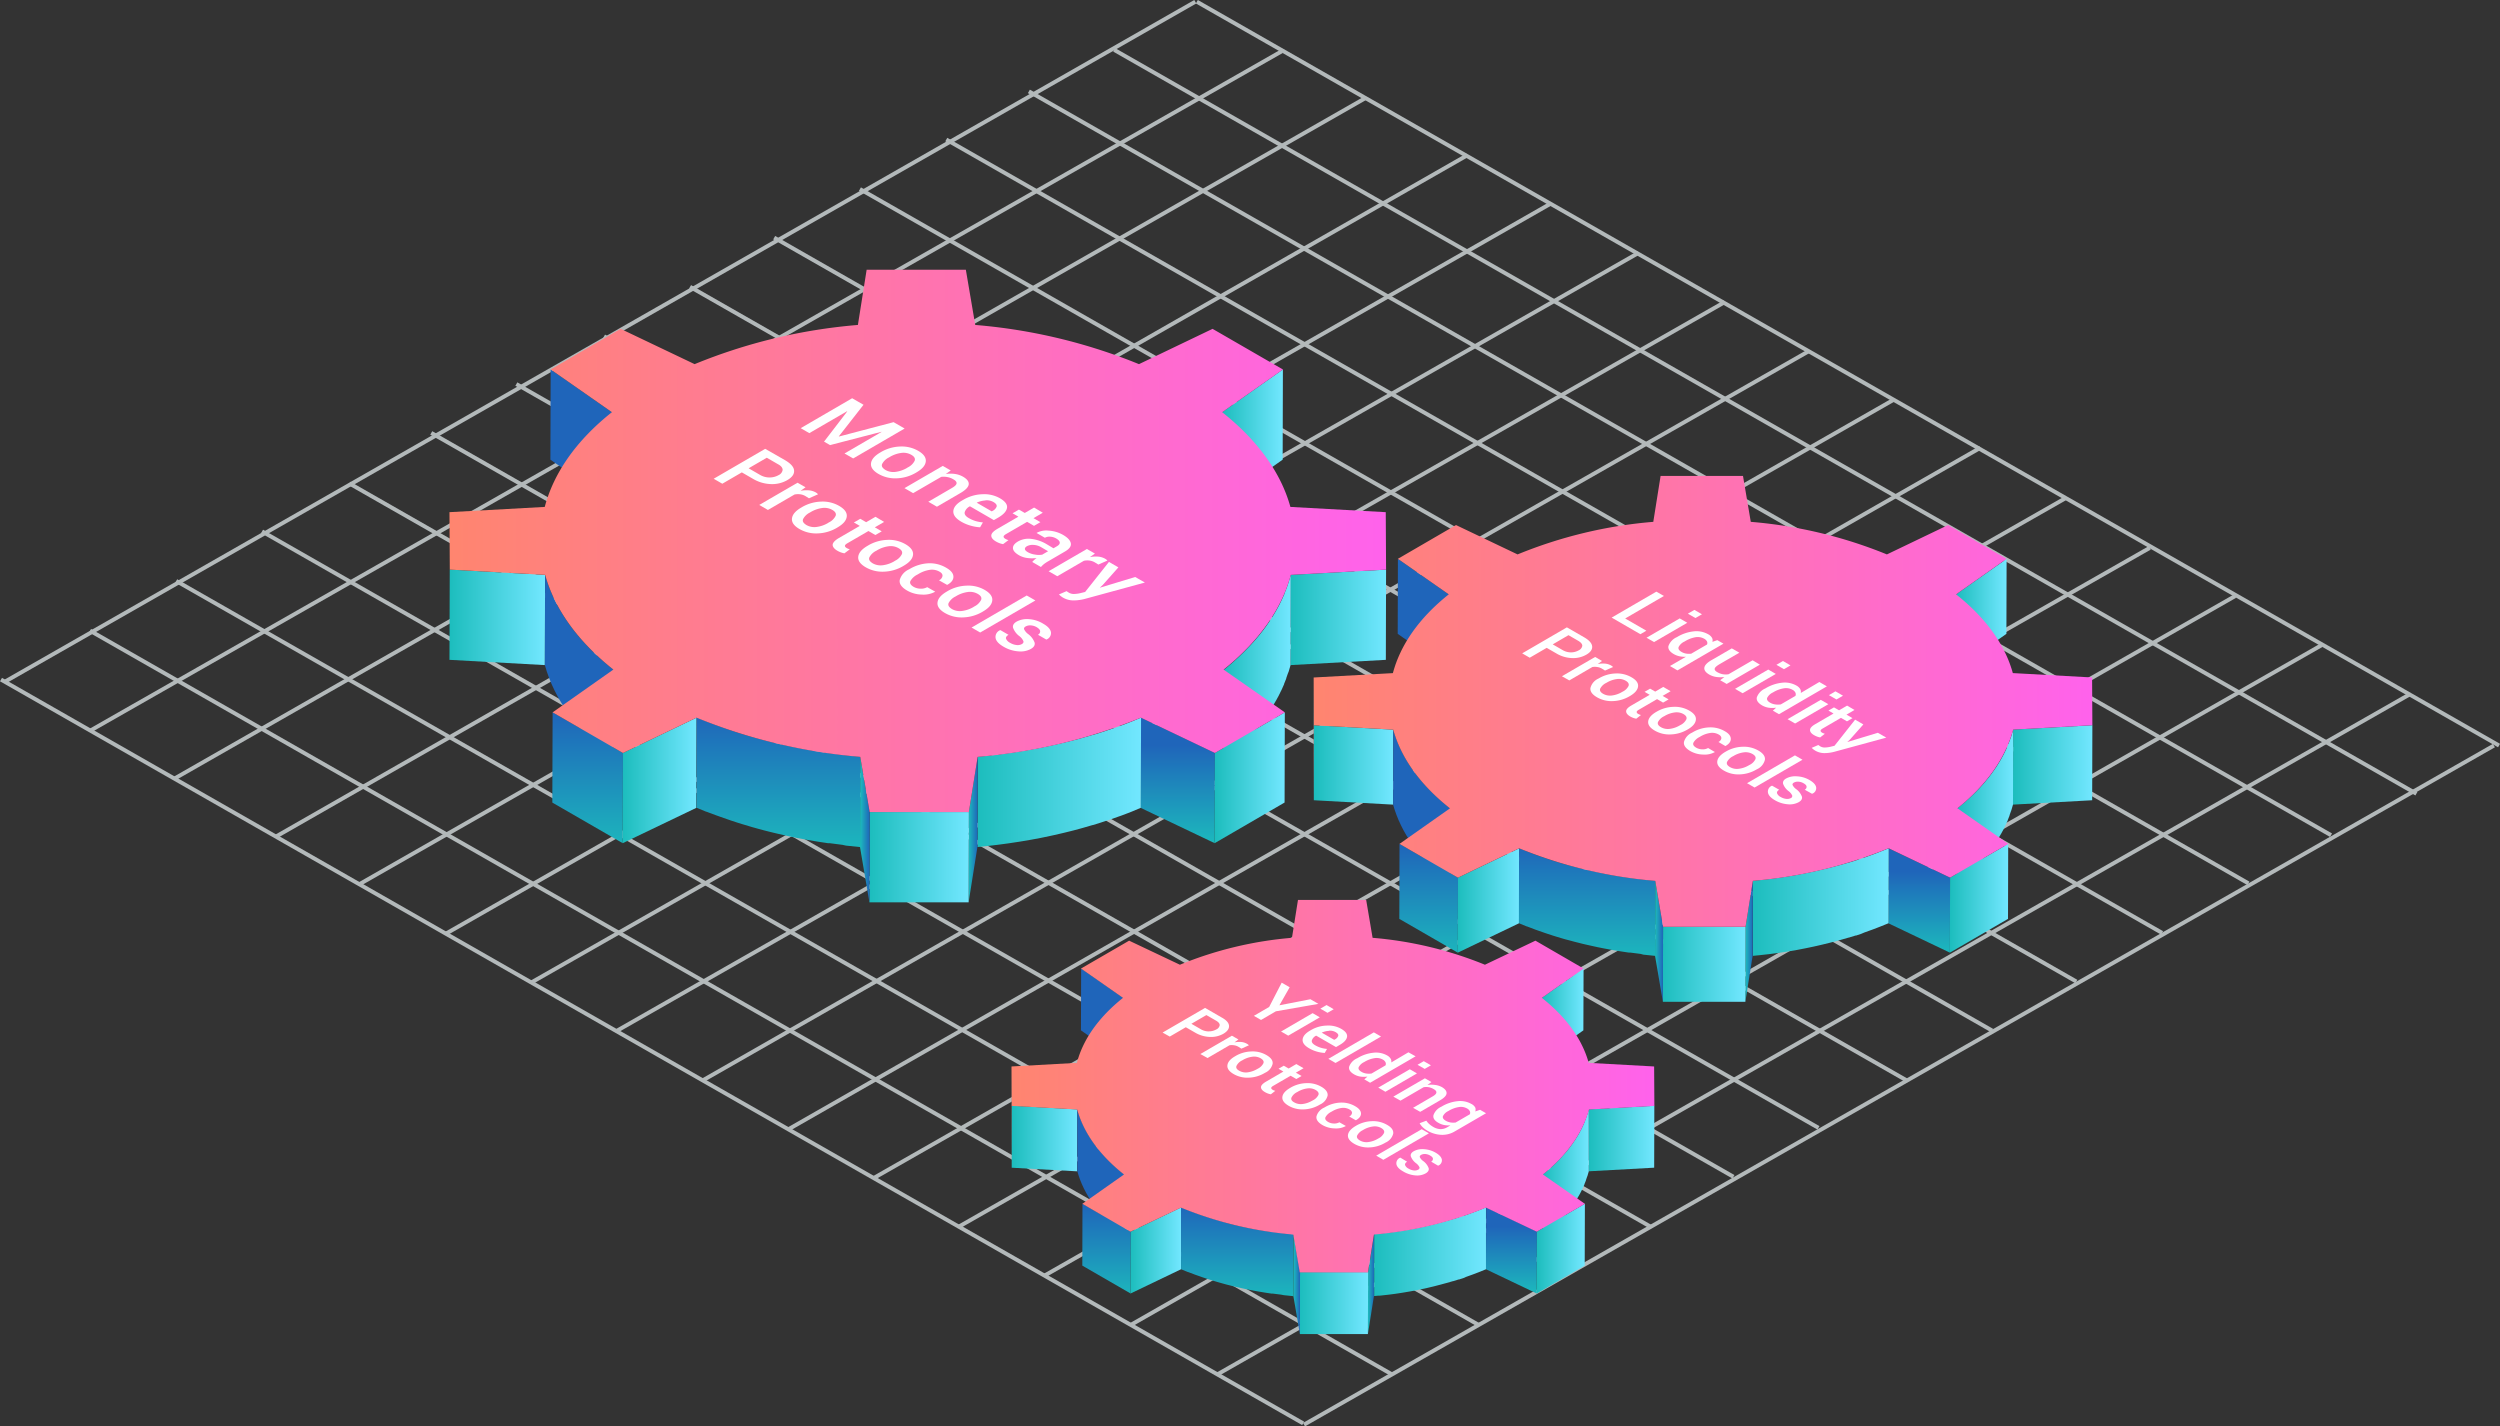 <svg id="图层_1" data-name="图层 1" xmlns="http://www.w3.org/2000/svg" xmlns:xlink="http://www.w3.org/1999/xlink" viewBox="0 0 623.18 355.55"><rect x="0" y="0" width="623.18" height="355.55" fill="#333333" stroke="none"/><defs><style>.cls-1,.cls-3{fill:none;}.cls-2{opacity:0.7;}.cls-3{stroke:#e9f2f4;stroke-miterlimit:10;}.cls-4{fill:url(#未命名的渐变_17);}.cls-5{fill:url(#未命名的渐变_9);}.cls-6{fill:url(#未命名的渐变_9-2);}.cls-7{fill:url(#未命名的渐变_17-2);}.cls-8{fill:url(#未命名的渐变_17-3);}.cls-9{fill:url(#未命名的渐变_17-4);}.cls-10{isolation:isolate;}.cls-11{clip-path:url(#clip-path);}.cls-12{fill:url(#未命名的渐变_9-3);}.cls-13{fill:url(#未命名的渐变_9-4);}.cls-14{fill:url(#未命名的渐变_17-5);}.cls-15{fill:url(#未命名的渐变_9-5);}.cls-16{fill:url(#未命名的渐变_17-6);}.cls-17{fill:url(#未命名的渐变_17-7);}.cls-18{fill:url(#未命名的渐变_9-6);}.cls-19{fill:url(#未命名的渐变_9-7);}.cls-20{fill:url(#未命名的渐变_17-8);}.cls-21{fill:url(#未命名的渐变_9-8);}.cls-22{fill:url(#未命名的渐变_17-9);}.cls-23{fill:url(#未命名的渐变_9-9);}.cls-24{fill:url(#未命名的渐变_9-10);}.cls-25{fill:gray;}.cls-26{fill:url(#未命名的渐变_17-10);}.cls-27{fill:url(#未命名的渐变_17-11);}.cls-28{fill:url(#未命名的渐变_17-12);}.cls-29{clip-path:url(#clip-path-2);}.cls-30{fill:url(#未命名的渐变_9-11);}.cls-31{fill:url(#未命名的渐变_9-12);}.cls-32{fill:url(#未命名的渐变_17-13);}.cls-33{fill:url(#未命名的渐变_9-13);}.cls-34{fill:url(#未命名的渐变_17-14);}.cls-35{fill:url(#未命名的渐变_17-15);}.cls-36{fill:url(#未命名的渐变_9-14);}.cls-37{fill:url(#未命名的渐变_9-15);}.cls-38{fill:url(#未命名的渐变_17-16);}.cls-39{fill:url(#未命名的渐变_9-16);}.cls-40{fill:url(#未命名的渐变_27);}.cls-41{fill:#fff;}.cls-42{fill:url(#未命名的渐变_17-17);}.cls-43{fill:url(#未命名的渐变_9-17);}.cls-44{fill:url(#未命名的渐变_9-18);}.cls-45{fill:url(#未命名的渐变_17-18);}.cls-46{fill:url(#未命名的渐变_17-19);}.cls-47{fill:url(#未命名的渐变_17-20);}.cls-48{clip-path:url(#clip-path-3);}.cls-49{fill:url(#未命名的渐变_9-19);}.cls-50{fill:url(#未命名的渐变_9-20);}.cls-51{fill:url(#未命名的渐变_17-21);}.cls-52{fill:url(#未命名的渐变_9-21);}.cls-53{fill:url(#未命名的渐变_17-22);}.cls-54{fill:url(#未命名的渐变_17-23);}.cls-55{fill:url(#未命名的渐变_9-22);}.cls-56{fill:url(#未命名的渐变_9-23);}.cls-57{fill:url(#未命名的渐变_17-24);}.cls-58{fill:url(#未命名的渐变_9-24);}.cls-59{fill:url(#未命名的渐变_27-2);}.cls-60{fill:url(#未命名的渐变_27-3);}</style><linearGradient id="未命名的渐变_17" x1="304.59" y1="108.67" x2="319.79" y2="108.67" gradientUnits="userSpaceOnUse"><stop offset="0" stop-color="#1cbdbd"/><stop offset="1" stop-color="#72e7ff"/></linearGradient><linearGradient id="未命名的渐变_9" x1="144.86" y1="213.99" x2="144.86" y2="177.93" gradientUnits="userSpaceOnUse"><stop offset="0" stop-color="#1cbdbd"/><stop offset="1" stop-color="#1f65ba"/></linearGradient><linearGradient id="未命名的渐变_9-2" x1="1430.03" y1="353.56" x2="1561.57" y2="353.56" xlink:href="#未命名的渐变_9"/><linearGradient id="未命名的渐变_17-2" x1="321.69" y1="153.89" x2="345.51" y2="153.89" xlink:href="#未命名的渐变_17"/><linearGradient id="未命名的渐变_17-3" x1="112.04" y1="153.89" x2="135.87" y2="153.89" xlink:href="#未命名的渐变_17"/><linearGradient id="未命名的渐变_17-4" x1="1572.02" y1="392.78" x2="1588.82" y2="392.78" xlink:href="#未命名的渐变_17"/><clipPath id="clip-path" transform="translate(-1267.06 -226.43)"><path class="cls-1" d="M1419.94,393.34l-.06,22.49c-9-7.14-14.7-15.25-17-23.61l.06-22.49C1405.25,378.09,1410.91,386.2,1419.94,393.34Z"/></clipPath><linearGradient id="未命名的渐变_9-3" x1="1411.41" y1="440.41" x2="1411.41" y2="404.36" xlink:href="#未命名的渐变_9"/><linearGradient id="未命名的渐变_9-4" x1="293.59" y1="211.51" x2="293.59" y2="185.8" xlink:href="#未命名的渐变_9"/><linearGradient id="未命名的渐变_17-5" x1="302.78" y1="193.87" x2="320.27" y2="193.87" xlink:href="#未命名的渐变_17"/><linearGradient id="未命名的渐变_9-5" x1="146.49" y1="213.99" x2="146.49" y2="177.93" xlink:href="#未命名的渐变_9"/><linearGradient id="未命名的渐变_17-6" x1="155.22" y1="194.54" x2="173.63" y2="194.54" xlink:href="#未命名的渐变_17"/><linearGradient id="未命名的渐变_17-7" x1="1510.7" y1="421.45" x2="1551.47" y2="421.45" xlink:href="#未命名的渐变_17"/><linearGradient id="未命名的渐变_9-6" x1="1461.07" y1="440.41" x2="1461.07" y2="404.36" xlink:href="#未命名的渐变_9"/><linearGradient id="未命名的渐变_9-7" x1="241.45" y1="206.79" x2="243.7" y2="206.79" xlink:href="#未命名的渐变_9"/><linearGradient id="未命名的渐变_17-8" x1="216.72" y1="213.67" x2="241.51" y2="213.67" xlink:href="#未命名的渐变_17"/><linearGradient id="未命名的渐变_9-8" x1="214.38" y1="206.79" x2="216.78" y2="206.79" xlink:href="#未命名的渐变_9"/><linearGradient id="未命名的渐变_17-9" x1="384.31" y1="252.78" x2="394.74" y2="252.78" xlink:href="#未命名的渐变_17"/><linearGradient id="未命名的渐变_9-9" x1="274.71" y1="325.04" x2="274.71" y2="300.3" xlink:href="#未命名的渐变_9"/><linearGradient id="未命名的渐变_9-10" x1="1554.2" y1="491.87" x2="1644.45" y2="491.87" xlink:href="#未命名的渐变_9"/><linearGradient id="未命名的渐变_17-10" x1="396.04" y1="283.81" x2="412.38" y2="283.81" xlink:href="#未命名的渐变_17"/><linearGradient id="未命名的渐变_17-11" x1="252.19" y1="283.81" x2="268.54" y2="283.81" xlink:href="#未命名的渐变_17"/><linearGradient id="未命名的渐变_17-12" x1="1651.62" y1="518.78" x2="1663.15" y2="518.78" xlink:href="#未命名的渐变_17"/><clipPath id="clip-path-2" transform="translate(-1267.06 -226.43)"><path class="cls-1" d="M1547.28,519.17l0,15.43c-6.2-4.9-10.08-10.46-11.67-16.2l0-15.43C1537.19,508.71,1541.08,514.27,1547.28,519.17Z"/></clipPath><linearGradient id="未命名的渐变_9-11" x1="1541.42" y1="551.47" x2="1541.42" y2="526.73" xlink:href="#未命名的渐变_9"/><linearGradient id="未命名的渐变_9-12" x1="376.76" y1="323.34" x2="376.76" y2="305.7" xlink:href="#未命名的渐变_9"/><linearGradient id="未命名的渐变_17-13" x1="383.06" y1="311.24" x2="395.07" y2="311.24" xlink:href="#未命名的渐变_17"/><linearGradient id="未命名的渐变_9-13" x1="275.83" y1="325.04" x2="275.83" y2="300.3" xlink:href="#未命名的渐变_9"/><linearGradient id="未命名的渐变_17-14" x1="281.82" y1="311.7" x2="294.45" y2="311.7" xlink:href="#未命名的渐变_17"/><linearGradient id="未命名的渐变_17-15" x1="1609.55" y1="538.46" x2="1637.52" y2="538.46" xlink:href="#未命名的渐变_17"/><linearGradient id="未命名的渐变_9-14" x1="1575.49" y1="551.47" x2="1575.49" y2="526.73" xlink:href="#未命名的渐变_9"/><linearGradient id="未命名的渐变_9-15" x1="340.98" y1="320.11" x2="342.53" y2="320.11" xlink:href="#未命名的渐变_9"/><linearGradient id="未命名的渐变_17-16" x1="324.02" y1="324.83" x2="341.03" y2="324.83" xlink:href="#未命名的渐变_17"/><linearGradient id="未命名的渐变_9-16" x1="322.41" y1="320.11" x2="324.06" y2="320.11" xlink:href="#未命名的渐变_9"/><linearGradient id="未命名的渐变_27" x1="1379.09" y1="361.26" x2="1612.57" y2="361.26" gradientUnits="userSpaceOnUse"><stop offset="0" stop-color="#ff856f"/><stop offset="1" stop-color="#ff62ec"/></linearGradient><linearGradient id="未命名的渐变_17-17" x1="487.55" y1="153.08" x2="500.19" y2="153.08" xlink:href="#未命名的渐变_17"/><linearGradient id="未命名的渐变_9-17" x1="354.78" y1="240.63" x2="354.78" y2="210.66" xlink:href="#未命名的渐变_9"/><linearGradient id="未命名的渐变_9-18" x1="1636.89" y1="394.86" x2="1746.24" y2="394.86" xlink:href="#未命名的渐变_9"/><linearGradient id="未命名的渐变_17-18" x1="501.77" y1="190.68" x2="521.57" y2="190.68" xlink:href="#未命名的渐变_17"/><linearGradient id="未命名的渐变_17-19" x1="327.5" y1="190.68" x2="347.31" y2="190.68" xlink:href="#未命名的渐变_17"/><linearGradient id="未命名的渐变_17-20" x1="1754.92" y1="427.46" x2="1768.89" y2="427.46" xlink:href="#未命名的渐变_17"/><clipPath id="clip-path-3" transform="translate(-1267.06 -226.43)"><path class="cls-1" d="M1628.51,427.93l-.05,18.69c-7.51-5.93-12.22-12.68-14.14-19.62l.05-18.69C1616.29,415.25,1621,422,1628.51,427.93Z"/></clipPath><linearGradient id="未命名的渐变_9-19" x1="1621.41" y1="467.06" x2="1621.41" y2="437.09" xlink:href="#未命名的渐变_9"/><linearGradient id="未命名的渐变_9-20" x1="478.41" y1="238.57" x2="478.41" y2="217.2" xlink:href="#未命名的渐变_9"/><linearGradient id="未命名的渐变_17-21" x1="486.05" y1="223.91" x2="500.59" y2="223.91" xlink:href="#未命名的渐变_17"/><linearGradient id="未命名的渐变_9-21" x1="356.13" y1="240.63" x2="356.13" y2="210.66" xlink:href="#未命名的渐变_9"/><linearGradient id="未命名的渐变_17-22" x1="363.39" y1="224.46" x2="378.69" y2="224.46" xlink:href="#未命名的渐变_17"/><linearGradient id="未命名的渐变_17-23" x1="1703.95" y1="451.29" x2="1737.84" y2="451.29" xlink:href="#未命名的渐变_17"/><linearGradient id="未命名的渐变_9-22" x1="1662.69" y1="467.06" x2="1662.69" y2="437.09" xlink:href="#未命名的渐变_9"/><linearGradient id="未命名的渐变_9-23" x1="435.07" y1="234.65" x2="436.94" y2="234.65" xlink:href="#未命名的渐变_9"/><linearGradient id="未命名的渐变_17-24" x1="414.51" y1="240.37" x2="435.12" y2="240.37" xlink:href="#未命名的渐变_17"/><linearGradient id="未命名的渐变_9-24" x1="412.56" y1="234.65" x2="414.56" y2="234.65" xlink:href="#未命名的渐变_9"/><linearGradient id="未命名的渐变_27-2" x1="1594.55" y1="401.26" x2="1788.63" y2="401.26" xlink:href="#未命名的渐变_27"/><linearGradient id="未命名的渐变_27-3" x1="1519.25" y1="497.16" x2="1679.45" y2="497.16" xlink:href="#未命名的渐变_27"/></defs><title>产品逻辑图</title><g class="cls-2"><line class="cls-3" x1="0.25" y1="169.4" x2="324.84" y2="354.81"/><line class="cls-3" x1="22.44" y1="157.22" x2="347.03" y2="342.63"/><line class="cls-3" x1="43.92" y1="144.82" x2="368.51" y2="330.23"/><line class="cls-3" x1="65.32" y1="132.47" x2="389.91" y2="317.89"/><line class="cls-3" x1="87.09" y1="120.51" x2="411.68" y2="305.92"/><line class="cls-3" x1="107.5" y1="107.92" x2="432.1" y2="293.34"/><line class="cls-3" x1="128.71" y1="95.74" x2="453.3" y2="281.15"/><line class="cls-3" x1="150.57" y1="83.84" x2="475.16" y2="269.25"/><line class="cls-3" x1="172.01" y1="71.5" x2="496.6" y2="256.91"/><line class="cls-3" x1="192.98" y1="59.25" x2="517.57" y2="244.67"/><line class="cls-3" x1="214.36" y1="47.14" x2="538.95" y2="232.55"/><line class="cls-3" x1="235.88" y1="34.79" x2="560.47" y2="220.2"/><line class="cls-3" x1="256.47" y1="22.78" x2="581.06" y2="208.19"/><line class="cls-3" x1="277.75" y1="12.44" x2="602.34" y2="197.85"/><line class="cls-3" x1="298.34" y1="0.43" x2="622.94" y2="185.85"/><line class="cls-3" x1="621.66" y1="185.85" x2="325.05" y2="355.12"/><line class="cls-3" x1="600.67" y1="173.08" x2="303.4" y2="342.63"/><line class="cls-3" x1="578.72" y1="160.81" x2="281.93" y2="330.23"/><line class="cls-3" x1="557.15" y1="148.58" x2="260.36" y2="317.98"/><line class="cls-3" x1="535.87" y1="136.57" x2="239" y2="305.78"/><line class="cls-3" x1="515.12" y1="124.04" x2="217.78" y2="293.66"/><line class="cls-3" x1="493.61" y1="111.64" x2="196.51" y2="281.51"/><line class="cls-3" x1="471.99" y1="99.67" x2="175.17" y2="269.31"/><line class="cls-3" x1="450.96" y1="87.49" x2="153.64" y2="257.02"/><line class="cls-3" x1="429.94" y1="75.29" x2="132.44" y2="244.91"/><line class="cls-3" x1="408.41" y1="63.05" x2="111.14" y2="232.74"/><line class="cls-3" x1="386.51" y1="50.77" x2="89.57" y2="220.42"/><line class="cls-3" x1="365.75" y1="38.7" x2="68.77" y2="208.54"/><line class="cls-3" x1="340.34" y1="24.46" x2="43.47" y2="194.09"/><line class="cls-3" x1="297.95" y1="0.43" x2="1.2" y2="169.94"/><line class="cls-3" x1="319.53" y1="12.76" x2="22.51" y2="182.12"/></g><polygon class="cls-4" points="319.79 92.09 319.73 114.58 304.59 125.24 304.65 102.75 319.79 92.09"/><polygon class="cls-5" points="152.52 102.75 152.46 125.24 137.2 114.58 137.26 92.09 152.52 102.75"/><path class="cls-6" d="M1542.16,334.33q-1.16-.67-2.37-1.3l-.81-.41c-.54-.28-1.08-.55-1.64-.81l-1-.45-1.53-.69-1.09-.45-1.05-.44-.55-.21-.69-.26q-1-.38-2-.74l-.47-.17q-1.24-.42-2.51-.81l-.63-.19-1.09-.32-.61-.16-2-.53-1.22-.31c-.73-.18-1.47-.34-2.21-.5l-.83-.19-.22,0-2-.39-1.11-.21c-.89-.15-1.78-.29-2.67-.42l-.48-.08h0q-1.56-.22-3.14-.4l-.74-.07c-.81-.08-1.61-.17-2.42-.24h-.06l-1.1-.07-2-.14-1.32-.05-1.87-.07h-1.21l-2.05,0-1.35,0-1.92,0h-.35l-.89,0-2.21.11-1.33.09-2.11.18-.74.06-1,.1-.69.08q-1.37.16-2.72.35l-.4.06-2.37.37-.69.12-.56.09-1,.19-1.72.34-1.39.31-1.67.39-1.38.35-1.64.44-1.36.39-1.6.49-.7.21-1,.33-.59.2q-1.23.42-2.43.88l-.44.17q-1,.39-2,.81l-.6.26c-.78.34-1.55.68-2.31,1l-.27.13q-1,.49-2,1l-.58.31c-.74.39-1.46.79-2.18,1.2l-.8.47-.18.11-.61.38-.55.34-.59.38-.53.35-.57.39-.51.35-.55.4-.49.36-.54.41-.46.36-.52.42-.44.36-.51.43-.42.36-.49.44-.35.32,0,0q-.52.48-1,1l-.25.26-.72.74-.28.3-.74.83-.15.17q-.43.5-.82,1l-.07.08-.19.25-.44.58-.27.37-.39.56-.25.37-.37.57-.23.36-.36.62-.15.25,0,.07-.3.55-.19.35-.31.62-.14.28q-.21.45-.4.91l-.06.15c-.11.26-.21.51-.31.77v0l-.12.34c-.06.18-.13.35-.19.53l-.12.4c-.05.17-.11.34-.16.51l-.11.41c0,.17-.09.34-.13.5s-.06.28-.1.42-.08.33-.11.5l0,.09c0,.11,0,.22-.06.33s-.06.34-.09.51,0,.28-.06.42,0,.33-.07.5,0,.29,0,.43,0,.33,0,.5,0,.29,0,.43,0,.33,0,.5,0,.11,0,.16,0,.38,0,.58l-.06,22.49c0-.25,0-.49,0-.74s0-.33,0-.49,0-.29,0-.43,0-.33,0-.5,0-.29,0-.43,0-.33.07-.5,0-.28.06-.42.06-.34.09-.51,0-.28.08-.42.07-.33.11-.5.06-.28.1-.42.09-.33.13-.5l.11-.41c0-.17.1-.34.16-.51l.13-.4.19-.53.14-.38c.09-.25.2-.5.3-.75l.07-.17q.19-.46.4-.91l.14-.28.31-.62.19-.35.3-.55.19-.33.36-.62.23-.36.37-.57.25-.37.39-.56.27-.37.44-.58.26-.33q.4-.5.82-1l.15-.17.74-.83.28-.3.72-.74.25-.26q.49-.48,1-1l.39-.35.49-.44.42-.36.51-.43.44-.36.53-.42.46-.36.54-.41.49-.36.56-.4.51-.35.57-.39.53-.35.59-.38.55-.34.61-.38,1-.59c.71-.41,1.44-.81,2.18-1.2l.59-.31q1-.51,2-1l.27-.13q1.14-.54,2.31-1l.61-.26q1-.42,2-.81l.44-.17q1.2-.46,2.43-.88l.6-.2,1.67-.54,1.6-.49,1.36-.39,1.64-.44,1.38-.35,1.67-.39,1.39-.31,1.72-.34,1.53-.29.7-.12,2.37-.37.4-.06q1.36-.19,2.72-.35l.69-.08,1.7-.17,2.11-.18,1.33-.09,2.21-.11,1.25-.05,1.92,0,1.35,0,2.05,0,1.21,0,1.87.07,1.32.05,2,.14,1.17.08c.81.07,1.62.15,2.42.23l.74.07q1.58.18,3.14.4l.51.08c.89.13,1.79.27,2.67.42l1.11.21,2,.39,1.05.23c.74.16,1.48.32,2.21.5l1.22.31,2,.53,1.69.48.63.19q1.27.39,2.51.81l.47.17q1,.36,2,.74l.69.26,1.6.64,1.09.45,1.53.69,1,.45c.55.26,1.1.54,1.64.81l.81.41q1.2.63,2.37,1.3c13,7.48,19.44,17.31,19.41,27.11l.06-22.49C1561.6,351.64,1555.12,341.81,1542.16,334.33Z" transform="translate(-1267.06 -226.43)"/><polygon class="cls-7" points="345.51 141.99 345.45 164.48 321.69 165.79 321.76 143.3 345.51 141.99"/><polygon class="cls-8" points="135.87 143.3 135.81 165.79 112.04 164.48 112.11 141.99 135.87 143.3"/><path class="cls-9" d="M1588.29,393.83q.26-.8.47-1.61l.06-22.49q-.21.81-.47,1.61c-.06.18-.12.36-.18.54-.12.36-.24.71-.37,1.07s-.37,1-.57,1.45l0,.08q-.29.69-.62,1.37l-.23.48c-.16.32-.32.64-.49,1l-.3.55-.48.86-.39.66-.49.8-.42.66-.54.8-.45.65-.58.8-.48.64-.55.69-.72.88-.57.66-.77.86-.6.65-.83.86-.63.64-.89.86-.65.61-1.11,1-.55.48c-.57.49-1.15,1-1.75,1.45l-.06,22.49c.6-.48,1.18-1,1.75-1.45l.55-.48,1.11-1,.19-.17.45-.43.89-.86.63-.64.83-.86.6-.65.77-.86.57-.66.72-.88.34-.42.2-.27.48-.64.58-.8.45-.65.54-.8.42-.66.49-.8.39-.66.19-.32.29-.54.3-.55c.17-.32.33-.64.49-1l.24-.48q.32-.68.61-1.36l0-.08q.28-.68.54-1.35l0-.09c.13-.36.25-.71.37-1.07C1588.16,394.19,1588.23,394,1588.29,393.83Z" transform="translate(-1267.06 -226.43)"/><g class="cls-10"><g class="cls-11"><path class="cls-12" d="M1419.94,393.34l-.06,22.49c-9-7.14-14.7-15.25-17-23.61l.06-22.49c2.31,8.36,8,16.47,17,23.61" transform="translate(-1267.06 -226.43)"/></g></g><polygon class="cls-13" points="302.84 187.69 302.78 210.18 284.34 201.38 284.4 178.89 302.84 187.69"/><polygon class="cls-14" points="320.27 177.56 320.21 200.05 302.78 210.18 302.84 187.69 320.27 177.56"/><polygon class="cls-15" points="155.29 187.69 155.22 210.18 137.68 200.06 137.75 177.56 155.29 187.69"/><polygon class="cls-16" points="173.63 178.89 173.56 201.38 155.22 210.18 155.29 187.69 173.63 178.89"/><path class="cls-17" d="M1544.18,430.58l1.47-.52,1-.35,1.61-.61.8-.31q1.19-.47,2.37-1l.06-22.49q-1.17.5-2.37,1l-.81.31-1.6.61-1,.35-1.47.52-1.06.36-1.42.47-2.2.69-.09,0-2.33.68-.75.21-1.61.43-.9.23-1.5.37-.94.22-1.52.35-.91.2-1.66.35-.77.16-2.45.46-2.82.48-.93.14-1.91.29-1.11.15-1.75.23-1.18.14-1.71.19-1.94.19-.06,22.49,1.33-.13.61-.07,1.71-.19,1.18-.14,1.75-.23,1.11-.15,1.92-.29.93-.14,2.82-.48h0l2.45-.46.77-.16,1.66-.35.91-.2,1.52-.35.94-.22,1.5-.37.9-.23,1.61-.43.75-.21,2.33-.68.09,0,2-.63.18-.06,1.42-.47Z" transform="translate(-1267.06 -226.43)"/><path class="cls-18" d="M1477.95,437.22c1.16.13,2.33.25,3.5.36l.06-22.49c-1.17-.11-2.33-.23-3.5-.36l-.92-.11q-1.55-.18-3.09-.4l-.45-.06-.73-.11-1.79-.27-.95-.16-1.56-.27-1-.18-1.49-.28-1-.2-1.4-.29-1.2-.26-1.34-.31-1.19-.28-1.34-.33-1.17-.3-1.33-.36-1.15-.32-1.05-.3-1.72-.51-1.06-.33-1.66-.54-1-.35-1.7-.6-.94-.34-2-.75-.62-.24q-1.23-.48-2.43-1l-.06,22.49q1.2.51,2.43,1l.09,0,.54.21,2,.74.95.34,1.69.59,1,.35,1.66.54,1.06.33,1.72.51.69.21.36.1,1.15.32,1.33.36,1.17.3,1.34.33,1.19.28,1.34.31,1.2.26.77.17.63.13,1,.2,1.49.28,1,.18,1.56.27.95.16,1.79.27.73.11.12,0,.33,0q1.54.21,3.09.4Z" transform="translate(-1267.06 -226.43)"/><polygon class="cls-19" points="243.7 188.66 243.64 211.15 241.45 224.92 241.51 202.43 243.7 188.66"/><polygon class="cls-20" points="241.51 202.43 241.45 224.92 216.72 224.92 216.78 202.43 241.51 202.43"/><polygon class="cls-21" points="216.78 202.43 216.72 224.92 214.38 211.15 214.44 188.66 216.78 202.43"/><polygon class="cls-22" points="394.74 241.41 394.69 256.84 384.31 264.15 384.35 248.72 394.74 241.41"/><polygon class="cls-23" points="279.97 248.72 279.92 264.15 269.45 256.84 269.5 241.41 279.97 248.72"/><path class="cls-24" d="M1631.14,478.68q-.8-.46-1.63-.89l-.56-.28-1.12-.56-.68-.31-1.05-.47-.75-.31-.72-.3-.38-.14-.47-.18-1.4-.51-.33-.11-1.72-.56-.43-.13-.75-.22-.42-.11-1.37-.36-.84-.21-1.52-.34-.57-.13-.15,0-1.39-.27-.76-.14-1.83-.29-.33-.05h0q-1.07-.15-2.15-.27l-.51,0-1.66-.16h0l-.76-.05-1.39-.09-.91,0-1.29-.05h-3.17l-1.32,0h-.24l-.61,0-1.52.08-.91.06-1.45.12-.51,0-.66.07-.47.05-1.87.24-.27,0-1.63.25-.48.08-.38.06-.67.13-1.18.23-1,.21-1.15.27-.95.24-1.12.3-.94.27-1.1.33-.48.15-.67.23-.41.14q-.84.29-1.67.61l-.3.12-1.38.56-.42.18c-.53.23-1.06.47-1.59.71l-.19.09-1.38.69-.4.21c-.5.27-1,.54-1.49.82l-.55.33-.12.08-.42.26-.38.24-.41.26-.36.24-.39.27-.35.24-.38.27-.34.24-.37.28-.32.25-.36.29-.3.25-.35.29-.29.25-.34.3-.24.22,0,0-.69.66-.17.18-.49.51-.19.21-.51.57-.1.11-.56.69,0,.06-.13.17-.3.39-.18.25-.27.39-.17.26-.25.39-.16.25-.25.42-.1.17,0,0-.2.38-.13.24-.21.43-.09.19q-.15.31-.28.62l0,.1-.21.53v0l-.08.24-.13.36-.09.27-.11.35-.08.28-.09.35-.07.29-.08.34V494l0,.23c0,.12,0,.23-.06.35s0,.19,0,.29,0,.23,0,.34,0,.2,0,.29,0,.23,0,.34,0,.2,0,.3,0,.23,0,.34,0,.07,0,.11,0,.26,0,.4l0,15.43c0-.17,0-.34,0-.51s0-.23,0-.34,0-.2,0-.3,0-.23,0-.34,0-.2,0-.29,0-.23,0-.34,0-.19,0-.29,0-.23.06-.35l.05-.29.08-.34.07-.29.09-.34.08-.28.11-.35.09-.28.13-.36.09-.26.21-.52,0-.11q.13-.31.28-.62l.09-.19.21-.43.13-.24.2-.38.13-.22.25-.42.16-.25.25-.39.17-.26.27-.39.18-.25.3-.39.18-.23.56-.69.1-.11.51-.57.19-.21.49-.51.17-.18.69-.66.27-.24.34-.3.29-.25.35-.3.3-.24.36-.29.32-.24.37-.28.33-.24.38-.28.35-.24.39-.27.36-.24.41-.26.37-.23.42-.26.67-.4c.49-.28,1-.56,1.49-.82l.4-.21,1.38-.69.19-.09q.78-.37,1.58-.71l.42-.18,1.38-.56.3-.12q.82-.31,1.67-.6l.41-.14,1.15-.37,1.1-.33.94-.27,1.12-.3.95-.24,1.15-.27,1-.21,1.18-.23,1.05-.2.48-.08,1.63-.25.27,0,1.87-.24.47-.05,1.16-.11,1.45-.12.91-.06,1.52-.08.86,0,1.32,0h3.17l1.29.05.91,0,1.38.09.8.06,1.66.16.51,0q1.08.12,2.15.27l.35.05,1.83.29.76.14,1.39.27.72.16,1.52.34.84.21,1.37.36,1.16.33.43.13,1.72.56.33.11,1.4.51.47.18,1.1.44.75.31,1.05.47.68.31,1.12.56.56.28q.83.43,1.63.89c8.89,5.13,13.34,11.87,13.32,18.6l0-15.43C1644.47,490.56,1640,483.82,1631.14,478.68Z" transform="translate(-1267.06 -226.43)"/><polygon class="cls-25" points="252.24 275.64 252.19 291.08 252.14 281.25 252.18 265.82 252.24 275.64"/><polygon class="cls-26" points="412.38 275.64 412.34 291.07 396.04 291.97 396.09 276.54 412.38 275.64"/><polygon class="cls-27" points="268.54 276.54 268.5 291.98 252.19 291.08 252.24 275.64 268.54 276.54"/><path class="cls-28" d="M1662.78,519.51q.18-.55.32-1.11l0-15.43q-.15.55-.32,1.11l-.13.37c-.08.24-.16.49-.25.73s-.25.66-.39,1l0,.05q-.2.47-.42.94l-.16.33-.33.66-.2.38-.33.59-.27.45-.34.55-.29.45-.37.55-.31.45-.4.55-.33.44-.37.47-.5.6-.39.45-.53.59-.41.45-.57.59-.43.44-.61.59-.44.42-.76.68-.38.33c-.39.33-.79.67-1.2,1l0,15.43c.41-.33.81-.66,1.2-1l.38-.33.76-.68.13-.12.31-.3.61-.59.43-.44.57-.59.41-.45.53-.59.39-.45.5-.6.24-.29.14-.18.33-.44.4-.55.31-.45.37-.55.29-.45.34-.55.27-.45.13-.22.2-.37.2-.38.33-.66.16-.33q.22-.47.42-.94l0-.06q.2-.46.37-.93l0-.06c.09-.24.17-.49.25-.73Z" transform="translate(-1267.06 -226.43)"/><g class="cls-10"><g class="cls-29"><path class="cls-30" d="M1547.28,519.17l0,15.43c-6.2-4.9-10.08-10.46-11.67-16.2l0-15.43c1.58,5.74,5.47,11.3,11.67,16.2" transform="translate(-1267.06 -226.43)"/></g></g><polygon class="cls-31" points="383.11 307 383.06 322.43 370.41 316.39 370.46 300.96 383.11 307"/><polygon class="cls-32" points="395.07 300.05 395.02 315.48 383.06 322.43 383.11 307 395.07 300.05"/><polygon class="cls-33" points="281.87 307 281.82 322.43 269.79 315.48 269.83 300.05 281.87 307"/><polygon class="cls-34" points="294.45 300.96 294.4 316.39 281.82 322.43 281.87 307 294.45 300.96"/><path class="cls-35" d="M1632.52,544.72l1-.36.67-.24,1.1-.42.55-.21,1.63-.67,0-15.43-1.63.67-.56.21-1.09.42-.67.24-1,.36-.73.24-1,.32-1.51.47-.06,0-1.6.46-.52.14-1.11.3-.62.16-1,.26-.64.15-1,.24-.63.14-1.14.24-.53.11-1.68.32-1.93.33-.64.1-1.31.2-.76.1-1.2.15-.81.09-1.17.13-1.33.13,0,15.43.91-.09.42,0,1.17-.13.81-.09,1.2-.15.76-.1,1.31-.2.64-.1,1.93-.33h0l1.68-.32.53-.11,1.14-.24.63-.14,1-.24.64-.15,1-.26.62-.16,1.11-.3.52-.14,1.6-.46.06,0,1.39-.43.12,0,1-.32Z" transform="translate(-1267.06 -226.43)"/><path class="cls-36" d="M1587.07,549.28c.8.09,1.6.17,2.4.25l0-15.43c-.8-.07-1.6-.16-2.4-.25l-.63-.07-2.12-.27-.31,0-.5-.07-1.23-.19-.65-.11-1.07-.18-.69-.13-1-.19-.7-.14-1-.2-.82-.18-.92-.21-.81-.19-.92-.23-.8-.2L1572,531l-.79-.22-.72-.21-1.18-.35-.73-.23-1.14-.37-.71-.24-1.17-.41-.65-.23-1.35-.51-.43-.16-1.67-.68,0,15.43,1.67.68.06,0,.37.14,1.35.51.65.23,1.16.41.71.24,1.14.37.73.23,1.18.35.48.14.25.07.79.22.91.25.8.2.92.23.81.19.92.21.82.18.53.11.43.09.7.14,1,.19.69.13,1.07.18.65.11,1.23.19.5.07h.08l.23,0,2.12.27Z" transform="translate(-1267.06 -226.43)"/><polygon class="cls-37" points="342.53 307.67 342.48 323.1 340.98 332.54 341.03 317.11 342.53 307.67"/><polygon class="cls-38" points="341.03 317.11 340.98 332.54 324.02 332.54 324.06 317.11 341.03 317.11"/><polygon class="cls-39" points="324.06 317.11 324.02 332.54 322.41 323.1 322.45 307.67 324.06 317.11"/><path class="cls-40" d="M1588.82,369.73l23.75-1.31-.08-14.32-23.77-1.31c-2.3-8.36-8-16.47-17-23.61l15.14-10.65-17.54-10.13-18.35,8.8a137.84,137.84,0,0,0-40.81-9.77l-2.34-13.76h-24.73l-2.18,13.76a136.79,136.79,0,0,0-40.7,9.77l-18.45-8.8-17.43,10.13,15.26,10.65c-9,7.14-14.53,15.25-16.74,23.61l-23.75,1.31.08,14.32,23.77,1.31c2.31,8.36,8,16.47,17,23.61L1404.81,404l17.54,10.13,18.34-8.8a137.93,137.93,0,0,0,40.81,9.77l2.34,13.76h24.73l2.19-13.76a136.89,136.89,0,0,0,40.7-9.77l18.44,8.8L1587.33,404l-15.25-10.65C1581,386.2,1586.61,378.09,1588.82,369.73Z" transform="translate(-1267.06 -226.43)"/><path class="cls-41" d="M1507.12,345.26c1,.58,1.48,1.21,1.42,1.88s-.73,1.4-2,2.15l-5.93,3.45-2.15-1.24,5.91-3.44c.74-.43,1.12-.82,1.14-1.17s-.26-.69-.85-1a4.42,4.42,0,0,0-1.45-.54,4.89,4.89,0,0,0-1.53-.05l-7,4.06-2.16-1.25,9.54-5.54,2,1.14-1.25.87a8.17,8.17,0,0,1,2.33,0A5.7,5.7,0,0,1,1507.12,345.26Z" transform="translate(-1267.06 -226.43)"/><path class="cls-41" d="M1497.83,341.48c-.12,1-.9,1.88-2.33,2.71l-.18.11a10.07,10.07,0,0,1-4.68,1.36,8.31,8.31,0,0,1-4.58-1.08q-2.06-1.19-1.88-2.66t2.33-2.71l.18-.11a10.06,10.06,0,0,1,4.67-1.36,8.23,8.23,0,0,1,4.58,1.07Q1498,340,1497.83,341.48Zm-4.66,1.57.18-.11a3.7,3.7,0,0,0,1.7-1.64c.22-.56-.06-1.06-.83-1.5a3.93,3.93,0,0,0-2.56-.46,7.57,7.57,0,0,0-2.81,1l-.18.11a3.77,3.77,0,0,0-1.72,1.64c-.22.55.06,1,.83,1.49a4,4,0,0,0,2.57.47,7.6,7.6,0,0,0,2.84-1" transform="translate(-1267.06 -226.43)"/><path class="cls-41" d="M1478.13,355.21c-.12,1-.9,1.88-2.33,2.71l-.18.11a10.07,10.07,0,0,1-4.68,1.36,8.31,8.31,0,0,1-4.58-1.08q-2.06-1.19-1.88-2.66t2.33-2.71l.18-.11a10.06,10.06,0,0,1,4.67-1.36,8.23,8.23,0,0,1,4.58,1.07Q1478.31,353.74,1478.13,355.21Zm-4.66,1.57.18-.11a3.66,3.66,0,0,0,1.7-1.64c.22-.56-.06-1.06-.83-1.5a3.93,3.93,0,0,0-2.56-.46,7.57,7.57,0,0,0-2.81,1l-.18.11a3.77,3.77,0,0,0-1.72,1.64c-.22.55.06,1,.83,1.49a4,4,0,0,0,2.57.47,7.5,7.5,0,0,0,2.84-1" transform="translate(-1267.06 -226.43)"/><path class="cls-41" d="M1470.41,349.18a2.69,2.69,0,0,1,.33.23l.24.23-2.26,1-.89-.55a3.55,3.55,0,0,0-1.32-.45,4.21,4.21,0,0,0-1.4.06l-6.63,3.85-2.16-1.25,9.54-5.54,2,1.14-1.25.88a7.44,7.44,0,0,1,2.09-.12A4.16,4.16,0,0,1,1470.41,349.18Z" transform="translate(-1267.06 -226.43)"/><path class="cls-41" d="M1465,343.72c.08.89-.48,1.68-1.67,2.38a7.57,7.57,0,0,1-4.11,1,9.29,9.29,0,0,1-4.44-1.3l-2.8-1.62-4.87,2.83-2.15-1.24,12.84-7.46,5,2.86C1464.19,342,1464.94,342.83,1465,343.72Zm-6.07,1.73a4.5,4.5,0,0,0,2.22-.59,1.72,1.72,0,0,0,1-1.29c0-.49-.35-1-1.15-1.42l-2.8-1.62-4.53,2.63,2.8,1.62a4.65,4.65,0,0,0,2.43.67" transform="translate(-1267.06 -226.43)"/><polygon class="cls-41" points="225.5 106.82 212.67 114.28 210.51 113.04 219.73 107.68 219.68 107.64 206.9 110.95 205.41 110.09 211.2 102.54 211.13 102.52 201.74 107.97 199.59 106.73 212.42 99.27 215.25 100.9 209.09 108.78 209.14 108.81 222.75 105.23 225.5 106.82"/><path class="cls-41" d="M1527,354.24l-2.32,1.35,1.72,1-1.59.92-1.72-1-5.27,3.06c-.39.23-.59.44-.59.64s.16.38.44.54a2.48,2.48,0,0,0,.37.18,3.33,3.33,0,0,0,.4.14l-1.34,1a5.29,5.29,0,0,1-.89-.24,5.91,5.91,0,0,1-.87-.41c-.79-.46-1.18-.95-1.18-1.48s.51-1.08,1.49-1.66l5.27-3.06-1.46-.84,1.59-.92,1.46.84,2.32-1.35Z" transform="translate(-1267.06 -226.43)"/><path class="cls-41" d="M1514.8,356.08l-5.93-3.43h-.06a2.46,2.46,0,0,0-1.28,1.47c-.1.51.24,1,1,1.44a7.94,7.94,0,0,0,1.74.76,9.67,9.67,0,0,0,1.8.33l-.7,1.22a10.27,10.27,0,0,1-2.25-.38,10.12,10.12,0,0,1-2.42-1q-2.1-1.21-2-2.66t2.23-2.67l.35-.2a9.94,9.94,0,0,1,4.65-1.33,7.92,7.92,0,0,1,4.38,1c1.31.76,1.9,1.55,1.77,2.39s-.85,1.65-2.17,2.42Zm-2.08-4.9a6.16,6.16,0,0,0-2.2.55l0,0,3.75,2.17.17-.1a2,2,0,0,0,1.06-1.11q.13-.58-.8-1.12a3.46,3.46,0,0,0-1.95-.43" transform="translate(-1267.06 -226.43)"/><path class="cls-41" d="M1552.45,371.64l-15,4.09a11.36,11.36,0,0,1-2.78.37,5.16,5.16,0,0,1-2.66-.72,3.87,3.87,0,0,1-.52-.36c-.17-.14-.33-.28-.47-.41l1.9-.82.3.2.3.19a2.44,2.44,0,0,0,1.33.31,7.92,7.92,0,0,0,1.48-.2l1.22-.3,5.94-7.49,2.35,1.36-3.89,4.38-.74.68.05,0,8.77-2.66Z" transform="translate(-1267.06 -226.43)"/><path class="cls-41" d="M1542.54,365.71a2.79,2.79,0,0,1,.34.23l.23.22-2.26,1-.89-.55a3.52,3.52,0,0,0-1.32-.45,4.11,4.11,0,0,0-1.4.06l-6.63,3.85-2.16-1.25,9.54-5.54,2,1.14-1.25.89a7.4,7.4,0,0,1,2.08-.13A4.21,4.21,0,0,1,1542.54,365.71Z" transform="translate(-1267.06 -226.43)"/><path class="cls-41" d="M1527.34,367a5.41,5.41,0,0,0-.8.77l-2.18-1.26a6.07,6.07,0,0,1,.52-.52,4.81,4.81,0,0,1,.58-.46,9,9,0,0,1-2.29,0,5.63,5.63,0,0,1-2.08-.68c-1-.58-1.51-1.17-1.53-1.78s.41-1.17,1.3-1.69a5.29,5.29,0,0,1,3.26-.62,9.67,9.67,0,0,1,3.87,1.34l1.67,1,.84-.49c.5-.29.75-.6.73-.93s-.29-.66-.85-1a3.4,3.4,0,0,0-1.52-.47,2.33,2.33,0,0,0-1.34.27l-2.08-1.2,0,0a5,5,0,0,1,3-.58,8.27,8.27,0,0,1,3.69,1.11q1.68,1,1.86,2.06t-1.4,2l-4.24,2.47A9.4,9.4,0,0,0,1527.34,367Zm-.43-2.34,1.41-.82-1.71-1a4.13,4.13,0,0,0-1.94-.58,3,3,0,0,0-1.62.32c-.36.21-.53.45-.51.71s.27.52.72.78a5,5,0,0,0,1.87.61,4.85,4.85,0,0,0,1.79,0" transform="translate(-1267.06 -226.43)"/><path class="cls-41" d="M1487.45,356.53l-2.32,1.35,1.72,1-1.59.92-1.72-1-5.27,3.06c-.39.23-.59.44-.59.64s.15.37.43.54a2.56,2.56,0,0,0,.38.18,3.34,3.34,0,0,0,.4.14l-1.34,1a5.2,5.2,0,0,1-.89-.24,5.76,5.76,0,0,1-.86-.4c-.79-.46-1.19-1-1.18-1.48s.51-1.08,1.49-1.66l5.27-3.06-1.47-.85,1.59-.92,1.47.85,2.32-1.35Z" transform="translate(-1267.06 -226.43)"/><path class="cls-41" d="M1494.65,364.75c-.12,1-.9,1.88-2.33,2.71l-.18.11a10.07,10.07,0,0,1-4.68,1.36,8.31,8.31,0,0,1-4.58-1.08q-2.06-1.19-1.88-2.66t2.33-2.71l.18-.11a10.06,10.06,0,0,1,4.67-1.36,8.23,8.23,0,0,1,4.58,1.07Q1494.83,363.28,1494.65,364.75Zm-4.66,1.57.18-.11a3.66,3.66,0,0,0,1.7-1.64c.22-.56-.06-1.06-.83-1.5a3.93,3.93,0,0,0-2.56-.46,7.57,7.57,0,0,0-2.81,1l-.18.11a3.77,3.77,0,0,0-1.72,1.64c-.22.55.06,1,.83,1.49a4,4,0,0,0,2.57.47,7.5,7.5,0,0,0,2.84-1" transform="translate(-1267.06 -226.43)"/><path class="cls-41" d="M1514.4,376.15c-.12,1-.9,1.89-2.32,2.71l-.18.11a10.09,10.09,0,0,1-4.69,1.36,8.31,8.31,0,0,1-4.58-1.08q-2.06-1.19-1.87-2.65c.12-1,.9-1.89,2.33-2.72l.18-.11a10,10,0,0,1,4.67-1.35,8.19,8.19,0,0,1,4.58,1.06Q1514.58,374.68,1514.4,376.15Zm-4.66,1.57.18-.11a3.66,3.66,0,0,0,1.7-1.64c.22-.56-.06-1.06-.83-1.5a3.94,3.94,0,0,0-2.56-.46,7.67,7.67,0,0,0-2.81,1l-.18.11a3.77,3.77,0,0,0-1.72,1.64c-.22.55.06,1,.83,1.49a4,4,0,0,0,2.57.47,7.5,7.5,0,0,0,2.84-1" transform="translate(-1267.06 -226.43)"/><path class="cls-41" d="M1503,368c1.12.65,1.69,1.36,1.72,2.15s-.48,1.48-1.53,2.06l-.07,0-2-1.13A1.45,1.45,0,0,0,1502,370q.06-.6-.73-1.06a3.77,3.77,0,0,0-2.54-.45,7.8,7.8,0,0,0-2.7,1l-.31.18a4.1,4.1,0,0,0-1.71,1.57c-.24.53,0,1,.8,1.48a3.58,3.58,0,0,0,1.71.45,3.11,3.11,0,0,0,1.67-.38l2,1.13,0,0a6,6,0,0,1-3.38.72,7.68,7.68,0,0,1-3.63-1c-1.38-.8-2-1.68-1.84-2.64a4.11,4.11,0,0,1,2.31-2.64l.31-.18a10.07,10.07,0,0,1,4.55-1.34A8.05,8.05,0,0,1,1503,368Z" transform="translate(-1267.06 -226.43)"/><polygon class="cls-41" points="258.09 149.68 244.33 157.67 242.18 156.43 255.93 148.44 258.09 149.68"/><path class="cls-41" d="M1527.13,381.92c1.15.66,1.78,1.37,1.9,2.11a1.71,1.71,0,0,1-1.11,1.81l-.07,0-2.06-1.19a.91.91,0,0,0,.55-.85c0-.35-.29-.67-.81-1a3.35,3.35,0,0,0-1.54-.48,2.31,2.31,0,0,0-1.27.27c-.32.19-.45.41-.39.67a3.18,3.18,0,0,0,1,1.21,4.68,4.68,0,0,1,1.63,2.14c.14.61-.16,1.14-.93,1.58a5.37,5.37,0,0,1-3.18.6,8.44,8.44,0,0,1-3.63-1.15q-1.87-1.08-2-2.26a1.82,1.82,0,0,1,1.16-1.87l.07,0,2,1.16c-.53.33-.73.68-.6,1a2.07,2.07,0,0,0,1,1,4,4,0,0,0,1.61.55,2.15,2.15,0,0,0,1.32-.24c.33-.19.46-.43.39-.71a3.12,3.12,0,0,0-1-1.26,4.63,4.63,0,0,1-1.58-2.08c-.15-.6.15-1.13.9-1.56a5.49,5.49,0,0,1,3.08-.6A7.74,7.74,0,0,1,1527.13,381.92Z" transform="translate(-1267.06 -226.43)"/><polygon class="cls-25" points="327.55 180.79 327.5 199.48 327.43 187.57 327.48 168.88 327.55 180.79"/><polygon class="cls-42" points="500.19 139.31 500.14 158 487.55 166.86 487.61 148.16 500.19 139.31"/><polygon class="cls-43" points="361.14 148.16 361.09 166.86 348.41 158 348.46 139.31 361.14 148.16"/><path class="cls-44" d="M1730.1,378.87q-1-.56-2-1.08l-.67-.34-1.36-.68-.83-.38-1.27-.57-.9-.37-.87-.36-.46-.17-.57-.22-1.7-.61-.39-.14q-1-.35-2.09-.67l-.53-.16-.9-.27-.5-.13-1.66-.44-1-.25-1.84-.42-.69-.16-.19,0-1.69-.32-.92-.17c-.74-.13-1.48-.24-2.22-.35l-.4-.06h0q-1.3-.18-2.61-.33l-.62-.06-2-.2h-.05l-.92-.06-1.68-.11-1.1,0-1.56-.06h-1l-1.71,0-1.12,0-1.59,0h-.29l-.74,0-1.84.09-1.11.08-1.76.15-.62.05-.79.09-.57.06q-1.14.13-2.26.29l-.33,0-2,.31-.58.1-.46.08-.81.16-1.43.28-1.16.25-1.39.32-1.15.29-1.36.36-1.13.33-1.33.4-.58.18-.81.27-.49.17q-1,.35-2,.73l-.37.14-1.67.68-.5.21c-.65.28-1.29.57-1.92.86l-.22.11q-.85.4-1.67.83l-.49.25c-.61.32-1.22.66-1.81,1l-.67.39-.15.09-.51.31-.46.29-.49.32-.44.29-.47.33-.42.29-.46.33-.41.3-.45.34-.39.3-.44.35-.37.3-.42.36-.35.3-.41.37-.29.26,0,0-.83.8-.21.21-.6.62-.23.25-.62.69-.12.14q-.35.41-.68.83l-.06.07-.16.2-.36.48-.22.3-.33.47-.21.31-.31.48-.19.3-.3.51-.12.21,0,.06-.25.45-.16.29-.26.52-.12.24q-.18.38-.34.76l0,.12c-.09.21-.17.42-.25.64v0l-.1.29-.16.44-.1.33-.13.43-.09.34-.11.42-.08.35c0,.14-.06.28-.09.41l0,.07c0,.09,0,.18,0,.27s-.05.28-.08.42,0,.23-.05.35,0,.28-.06.42,0,.24,0,.36,0,.28,0,.41,0,.24,0,.36,0,.27,0,.41,0,.09,0,.13,0,.32,0,.48l-.05,18.69c0-.2,0-.41,0-.61s0-.27,0-.41,0-.24,0-.36,0-.28,0-.41,0-.24,0-.36,0-.28.06-.42,0-.23.05-.35,0-.28.08-.42,0-.23.07-.35.06-.28.09-.41l.08-.35.11-.42.09-.34.13-.42.11-.34.15-.44.11-.32c.08-.21.16-.42.25-.62l.05-.14q.16-.38.34-.76l.12-.24.26-.52.16-.29.25-.45.16-.27.3-.51.19-.3.31-.48.21-.31.33-.47.22-.3.36-.48.21-.27q.33-.42.68-.83l.12-.14.62-.69.23-.25.6-.62.21-.21.83-.8.32-.29.41-.37.35-.3.42-.36.36-.3.44-.35.38-.3.45-.34.4-.3.46-.33.42-.29.48-.33.44-.29.49-.32.45-.28.51-.31.82-.49c.59-.34,1.2-.67,1.81-1l.49-.25q.82-.43,1.67-.83l.23-.11q.95-.45,1.92-.86l.5-.21,1.67-.68.37-.15q1-.38,2-.73l.49-.17,1.39-.45,1.33-.4,1.13-.33,1.36-.36,1.15-.29,1.39-.32,1.16-.25,1.43-.28,1.27-.24.58-.1,2-.31.33,0q1.13-.16,2.26-.29l.57-.06,1.41-.14,1.76-.15,1.11-.08,1.84-.09,1,0,1.59,0,1.12,0,1.71,0h1l1.56.06,1.1,0,1.68.11,1,.07,2,.2.62.06q1.31.15,2.61.33l.42.07c.74.11,1.48.22,2.22.35l.92.17,1.69.32.88.19,1.84.42,1,.25,1.66.44,1.41.4.53.16q1.05.32,2.09.67l.39.14,1.7.61.57.22,1.33.54.9.37,1.27.57.83.38,1.36.68.67.34q1,.52,2,1.08c10.77,6.22,16.16,14.39,16.13,22.54l.05-18.69C1746.26,393.26,1740.88,385.1,1730.1,378.87Z" transform="translate(-1267.06 -226.43)"/><polygon class="cls-45" points="521.57 180.78 521.52 199.48 501.77 200.57 501.83 181.87 521.57 180.78"/><polygon class="cls-46" points="347.31 181.88 347.25 200.57 327.5 199.48 327.55 180.79 347.31 181.88"/><path class="cls-47" d="M1768.45,428.34q.21-.67.39-1.34l.05-18.69q-.18.67-.39,1.34c0,.15-.1.3-.15.45s-.2.59-.31.89-.31.8-.48,1.2l0,.06q-.24.57-.51,1.14l-.19.4c-.13.27-.26.54-.4.8l-.25.46-.4.72-.33.55-.41.67-.35.55-.45.66-.38.54-.48.66-.4.53-.45.57-.6.73-.47.55-.64.72-.5.54-.69.71-.53.53-.74.71-.54.5-.93.82-.46.4c-.47.4-1,.81-1.46,1.2l-.05,18.69c.5-.4,1-.8,1.46-1.2l.46-.4.93-.83.16-.14.38-.36.74-.71.53-.53.69-.71.5-.54.64-.72.47-.55.6-.73.29-.35.17-.22.4-.53.48-.66.38-.54.45-.66.35-.55.41-.67.33-.55.16-.27.24-.45.25-.46c.14-.27.27-.53.4-.8l.2-.4q.27-.56.51-1.13l0-.07q.24-.56.45-1.13l0-.08c.11-.3.21-.59.31-.89S1768.4,428.48,1768.45,428.34Z" transform="translate(-1267.06 -226.43)"/><g class="cls-10"><g class="cls-48"><path class="cls-49" d="M1628.51,427.93l-.05,18.69c-7.51-5.93-12.22-12.68-14.14-19.62l.05-18.69c1.92,6.95,6.63,13.69,14.14,19.62" transform="translate(-1267.06 -226.43)"/></g></g><polygon class="cls-50" points="486.1 218.77 486.05 237.47 470.72 230.15 470.77 211.46 486.1 218.77"/><polygon class="cls-51" points="500.59 210.35 500.54 229.05 486.05 237.47 486.1 218.77 500.59 210.35"/><polygon class="cls-52" points="363.44 218.77 363.39 237.47 348.81 229.05 348.86 210.36 363.44 218.77"/><polygon class="cls-53" points="378.69 211.46 378.64 230.15 363.39 237.47 363.44 218.77 378.69 211.46"/><path class="cls-54" d="M1731.78,458.88l1.22-.44.81-.29,1.33-.51.67-.26,2-.81.05-18.69-2,.81-.68.26-1.33.51-.82.29-1.22.44-.88.3-1.18.39-1.83.57-.07,0-1.94.56-.63.17-1.34.36-.75.19-1.25.31-.78.19-1.26.29-.76.17-1.38.29-.64.13-2,.39-2.34.4-.77.12-1.59.24-.93.12-1.46.19-1,.11-1.42.16L1704,446,1704,464.7l1.11-.11.5-.05,1.42-.16,1-.11,1.46-.19.93-.12,1.59-.24.77-.12,2.34-.4h0l2-.39.64-.13,1.38-.29.76-.17,1.26-.29.78-.19,1.25-.31.75-.19,1.34-.36.63-.17,1.94-.56.07,0,1.68-.52.15,0,1.18-.39Z" transform="translate(-1267.06 -226.43)"/><path class="cls-55" d="M1676.72,464.4c1,.11,1.94.21,2.91.3l.05-18.69c-1-.09-1.94-.19-2.91-.3l-.76-.09-2.57-.33-.38-.05-.61-.09-1.49-.23-.79-.13-1.3-.22-.84-.15-1.24-.23L1666,444l-1.16-.24-1-.22-1.12-.25-1-.23-1.11-.28-1-.25-1.11-.3-1-.26-.88-.25-1.43-.43-.88-.27-1.38-.45-.86-.29-1.41-.49-.78-.28-1.64-.62-.52-.2-2-.82-.05,18.69,2,.82.07,0,.45.17,1.63.62.79.28,1.41.49.86.29,1.38.45.88.27,1.43.43.58.17.3.08,1,.26,1.11.3,1,.25,1.11.28,1,.23,1.12.25,1,.22.64.14.52.1.84.17,1.24.23.84.15,1.3.22.79.13,1.49.23.61.09.1,0,.28,0,2.57.33Z" transform="translate(-1267.06 -226.43)"/><polygon class="cls-56" points="436.94 219.58 436.88 238.28 435.07 249.72 435.12 231.02 436.94 219.58"/><polygon class="cls-57" points="435.12 231.02 435.07 249.72 414.51 249.72 414.56 231.02 435.12 231.02"/><polygon class="cls-58" points="414.56 231.02 414.51 249.72 412.56 238.28 412.62 219.58 414.56 231.02"/><path class="cls-59" d="M1768.89,408.3l19.74-1.09-.07-11.91-19.76-1.09c-1.91-6.95-6.62-13.69-14.14-19.62l12.58-8.86-14.58-8.42-15.25,7.32a114.58,114.58,0,0,0-33.93-8.12l-1.94-11.44H1681l-1.82,11.44a113.71,113.71,0,0,0-33.83,8.12L1630,357.31l-14.49,8.42,12.68,8.86c-7.45,5.93-12.08,12.68-13.92,19.63l-19.75,1.09.07,11.91,19.76,1.09c1.92,6.95,6.63,13.69,14.14,19.62l-12.58,8.86,14.58,8.42,15.25-7.32a114.66,114.66,0,0,0,33.93,8.12l1.95,11.44h20.56L1704,446a113.79,113.79,0,0,0,33.84-8.12l15.33,7.32,14.49-8.42L1755,427.92C1762.41,422,1767,415.25,1768.89,408.3Z" transform="translate(-1267.06 -226.43)"/><path class="cls-60" d="M1663.15,503l16.3-.9-.06-9.83-16.31-.9c-1.58-5.74-5.47-11.3-11.67-16.2l10.39-7.31-12-6.95-12.59,6a94.58,94.58,0,0,0-28-6.71l-1.6-9.44h-17l-1.5,9.44a93.86,93.86,0,0,0-27.93,6.71l-12.66-6-12,6.95,10.47,7.31c-6.15,4.9-10,10.46-11.49,16.2l-16.3.9.06,9.83,16.31.9c1.58,5.74,5.47,11.3,11.67,16.2l-10.38,7.31,12,6.95,12.58-6a94.64,94.64,0,0,0,28,6.71l1.61,9.44h17l1.5-9.44a93.92,93.92,0,0,0,27.93-6.71l12.65,6,12-6.95-10.46-7.31C1657.81,514.27,1661.63,508.7,1663.15,503Z" transform="translate(-1267.06 -226.43)"/><path class="cls-41" d="M1720.57,396.43l1.88,1.09-11.94,6.94-1.53-.88.82-.74a6.85,6.85,0,0,1-1.88,0,4.85,4.85,0,0,1-1.63-.58c-1-.59-1.46-1.27-1.3-2a3.84,3.84,0,0,1,2.06-2.19l.16-.09a10,10,0,0,1,4-1.36,5.9,5.9,0,0,1,3.63.69,2.51,2.51,0,0,1,.95.86,1.36,1.36,0,0,1,.15,1ZM1711,402l3.61-2.1a1,1,0,0,0,0-.81,1.62,1.62,0,0,0-.74-.72,3.28,3.28,0,0,0-2.21-.35,7.34,7.34,0,0,0-2.54.95l-.16.09a3,3,0,0,0-1.39,1.32c-.16.43.09.84.73,1.21a3.48,3.48,0,0,0,1.26.43,4.74,4.74,0,0,0,1.4,0" transform="translate(-1267.06 -226.43)"/><polygon class="cls-41" points="432.5 171.71 440.78 166.9 442.66 167.99 434.38 172.8 432.5 171.71"/><path class="cls-41" d="M1705.75,392.11l-8.28,4.81-1.62-.93,1.05-.81a6.9,6.9,0,0,1-2,0,4.92,4.92,0,0,1-1.77-.6c-.89-.52-1.31-1.09-1.22-1.72s.72-1.3,2-2l4.84-2.81,1.88,1.08-4.86,2.82c-.79.46-1.22.84-1.28,1.15s.15.6.64.88a4.31,4.31,0,0,0,1.38.52,4.26,4.26,0,0,0,1.43,0l6-3.48Z" transform="translate(-1267.06 -226.43)"/><g class="cls-10"><polygon class="cls-41" points="414.77 148.56 405.11 154.17 410.39 157.22 408.9 158.09 401.74 153.95 412.88 147.48 414.77 148.56"/><polygon class="cls-41" points="410.43 158.97 418.71 154.15 420.59 155.24 412.31 160.05 410.43 158.97"/><path class="cls-41" d="M1695.14,386l1.53.88-11.47,6.66-1.88-1.09,4-2.31a6,6,0,0,1-1.62-.12,5,5,0,0,1-1.44-.56c-1-.59-1.46-1.27-1.3-2a3.84,3.84,0,0,1,2.06-2.19l.16-.09a10,10,0,0,1,4-1.36,5.9,5.9,0,0,1,3.64.69,2.43,2.43,0,0,1,1,.92,1.35,1.35,0,0,1,.09,1Zm-6.43,3.33,3.86-2.24a.92.92,0,0,0,0-.76,1.64,1.64,0,0,0-.72-.69,3.28,3.28,0,0,0-2.24-.35,7.56,7.56,0,0,0-2.55,1l-.16.09a3,3,0,0,0-1.4,1.33c-.17.44.07.85.71,1.22a3.42,3.42,0,0,0,1.2.43,4.24,4.24,0,0,0,1.32,0" transform="translate(-1267.06 -226.43)"/></g><polygon class="cls-41" points="422.36 152.03 424.25 153.12 422.62 154.06 420.74 152.97 422.36 152.03"/><polygon class="cls-41" points="444.44 164.77 446.32 165.86 444.69 166.81 442.81 165.72 444.44 164.77"/><polygon class="cls-41" points="457.52 172.33 459.41 173.42 457.78 174.36 455.9 173.28 457.52 172.33"/><polygon class="cls-41" points="445.59 179.27 453.87 174.45 455.75 175.54 447.47 180.35 445.59 179.27"/><path class="cls-41" d="M1737.26,410.3l-13,3.54a9.78,9.78,0,0,1-2.41.32,4.53,4.53,0,0,1-2.32-.63,3.69,3.69,0,0,1-.46-.32q-.22-.18-.41-.36l1.65-.71.26.18.26.17a2.11,2.11,0,0,0,1.16.27,6.69,6.69,0,0,0,1.3-.17l1.06-.26,5.14-6.51,2.05,1.19-3.37,3.8-.64.59,0,0,7.62-2.31Z" transform="translate(-1267.06 -226.43)"/><path class="cls-41" d="M1729.34,403.4l-2,1.17,1.5.87-1.38.8-1.5-.87-4.57,2.66c-.34.2-.51.39-.51.56s.13.33.38.47a2.67,2.67,0,0,0,.33.16l.35.12-1.16.91a4.17,4.17,0,0,1-.77-.21,5,5,0,0,1-.76-.36c-.69-.4-1-.83-1-1.29s.43-.94,1.29-1.44l4.57-2.66-1.27-.73,1.38-.8,1.27.73,2-1.17Z" transform="translate(-1267.06 -226.43)"/><polygon class="cls-41" points="449.31 189.38 437.37 196.31 435.49 195.23 447.43 188.29 449.31 189.38"/><path class="cls-41" d="M1718.12,420.87c1,.58,1.56,1.19,1.66,1.84a1.47,1.47,0,0,1-1,1.57h-.06l-1.8-1a.78.78,0,0,0,.47-.74c0-.3-.26-.58-.71-.84a2.91,2.91,0,0,0-1.34-.42,2,2,0,0,0-1.11.23c-.28.16-.39.36-.34.58a2.77,2.77,0,0,0,.92,1.06,4.11,4.11,0,0,1,1.42,1.86c.13.53-.14,1-.8,1.38a4.68,4.68,0,0,1-2.76.52,7.45,7.45,0,0,1-3.17-1q-1.63-.94-1.75-2a1.58,1.58,0,0,1,1-1.62l.06,0,1.75,1c-.46.29-.63.59-.52.91a1.8,1.8,0,0,0,.88.89,3.46,3.46,0,0,0,1.4.48,1.88,1.88,0,0,0,1.15-.2.56.56,0,0,0,.34-.63,2.81,2.81,0,0,0-.89-1.09,4,4,0,0,1-1.38-1.82c-.13-.53.12-1,.78-1.36a4.75,4.75,0,0,1,2.66-.52A6.77,6.77,0,0,1,1718.12,420.87Z" transform="translate(-1267.06 -226.43)"/><path class="cls-41" d="M1707,415.83a3.5,3.5,0,0,1-2,2.36l-.16.09a8.69,8.69,0,0,1-4.06,1.18,7.2,7.2,0,0,1-4-.94c-1.2-.69-1.75-1.46-1.65-2.31s.78-1.64,2-2.36l.16-.09a8.67,8.67,0,0,1,4.06-1.18,7.2,7.2,0,0,1,4,.93C1706.57,414.2,1707.12,415,1707,415.83Zm-4,1.37.16-.09a3.13,3.13,0,0,0,1.47-1.42c.19-.49-.05-.92-.72-1.31a3.47,3.47,0,0,0-2.24-.4,6.59,6.59,0,0,0-2.44.86l-.16.09a3.26,3.26,0,0,0-1.5,1.42c-.19.48.06.91.73,1.3a3.45,3.45,0,0,0,2.24.41,6.43,6.43,0,0,0,2.46-.86" transform="translate(-1267.06 -226.43)"/><path class="cls-41" d="M1697,408.7c1,.56,1.48,1.19,1.5,1.88s-.41,1.29-1.32,1.8h-.06l-1.7-1a1.25,1.25,0,0,0,.73-.92c0-.35-.18-.66-.64-.92a3.29,3.29,0,0,0-2.22-.39,6.71,6.71,0,0,0-2.34.85l-.27.16a3.5,3.5,0,0,0-1.48,1.37c-.22.47,0,.89.7,1.29a3.14,3.14,0,0,0,1.49.4,2.67,2.67,0,0,0,1.45-.33l1.7,1,0,0a5.21,5.21,0,0,1-2.94.63,6.69,6.69,0,0,1-3.16-.85c-1.21-.7-1.75-1.47-1.61-2.3a3.54,3.54,0,0,1,2-2.3l.27-.16a8.72,8.72,0,0,1,4-1.16A7,7,0,0,1,1697,408.7Z" transform="translate(-1267.06 -226.43)"/><path class="cls-41" d="M1689.79,405.88q-.15,1.28-2,2.36l-.16.09a8.65,8.65,0,0,1-4.07,1.17,7.17,7.17,0,0,1-4-.94c-1.2-.69-1.75-1.46-1.65-2.31s.77-1.64,2-2.36l.16-.09a8.69,8.69,0,0,1,4.07-1.17,7.17,7.17,0,0,1,4,.93C1689.34,404.26,1689.9,405,1689.79,405.88Zm-4,1.37.16-.09a3.17,3.17,0,0,0,1.47-1.42c.18-.49-.06-.93-.72-1.31a3.45,3.45,0,0,0-2.24-.4,6.51,6.51,0,0,0-2.44.86l-.16.09a3.26,3.26,0,0,0-1.5,1.42q-.28.72.73,1.3a3.48,3.48,0,0,0,2.24.41,6.53,6.53,0,0,0,2.46-.86" transform="translate(-1267.06 -226.43)"/><g class="cls-10"><path class="cls-41" d="M1663.94,387.55c.07.78-.41,1.47-1.45,2.07a6.56,6.56,0,0,1-3.57.85,8.11,8.11,0,0,1-3.87-1.14l-2.44-1.41-4.23,2.46-1.88-1.09,11.14-6.48,4.32,2.49Q1663.83,386.39,1663.94,387.55Zm-5.28,1.5a3.92,3.92,0,0,0,1.93-.51,1.51,1.51,0,0,0,.89-1.13c0-.42-.31-.83-1-1.24l-2.44-1.41-3.93,2.29,2.44,1.41a4.1,4.1,0,0,0,2.12.59" transform="translate(-1267.06 -226.43)"/><path class="cls-41" d="M1668.65,392.31a2.12,2.12,0,0,1,.29.2,1.67,1.67,0,0,1,.21.19l-2,.88-.78-.48a3.07,3.07,0,0,0-1.15-.4,3.63,3.63,0,0,0-1.23,0l-5.75,3.34L1656.4,395l8.28-4.81,1.72,1-1.08.77a6.51,6.51,0,0,1,1.82-.11A3.7,3.7,0,0,1,1668.65,392.31Z" transform="translate(-1267.06 -226.43)"/><path class="cls-41" d="M1675.38,397.56c-.1.85-.78,1.64-2,2.36l-.16.09a8.63,8.63,0,0,1-4.06,1.18,7.2,7.2,0,0,1-4-.94c-1.2-.69-1.75-1.46-1.65-2.31a3.5,3.5,0,0,1,2-2.36l.16-.09a8.73,8.73,0,0,1,4.06-1.18,7.21,7.21,0,0,1,4,.94Q1675.54,396.28,1675.38,397.56Zm-4,1.37.16-.09a3.17,3.17,0,0,0,1.47-1.42c.18-.49-.06-.93-.72-1.31a3.44,3.44,0,0,0-2.24-.4,6.51,6.51,0,0,0-2.44.86l-.16.09a3.26,3.26,0,0,0-1.5,1.42c-.19.48.06.91.73,1.3a3.49,3.49,0,0,0,2.24.41,6.53,6.53,0,0,0,2.46-.86" transform="translate(-1267.06 -226.43)"/></g><path class="cls-41" d="M1683.5,398.73l-2,1.17,1.5.87-1.38.8-1.5-.87-4.57,2.66c-.34.2-.52.38-.51.56s.13.33.37.47a2.67,2.67,0,0,0,.34.16l.35.12-1.16.91a4.1,4.1,0,0,1-.78-.21,4.94,4.94,0,0,1-.75-.35q-1-.6-1-1.29c0-.46.44-.94,1.3-1.44l4.57-2.66-1.28-.74,1.38-.8,1.28.74,2-1.17Z" transform="translate(-1267.06 -226.43)"/><polygon class="cls-41" points="319.33 257.13 327.2 252.55 328.99 253.59 321.12 258.16 319.33 257.13"/><path class="cls-41" d="M1600.09,487.44l-4.92-2.84h-.05a2,2,0,0,0-1.06,1.21c-.08.42.21.82.86,1.19a6.5,6.5,0,0,0,1.44.62,7.51,7.51,0,0,0,1.49.28l-.57,1a8.72,8.72,0,0,1-1.87-.31,8.38,8.38,0,0,1-2-.84q-1.75-1-1.64-2.2t1.84-2.21l.29-.17a8.14,8.14,0,0,1,3.84-1.09,6.58,6.58,0,0,1,3.63.8c1.09.63,1.58,1.29,1.47,2s-.7,1.36-1.79,2Zm-1.74-4.05a5,5,0,0,0-1.82.45l0,0,3.11,1.79.14-.08a1.65,1.65,0,0,0,.87-.92q.11-.48-.66-.92a2.89,2.89,0,0,0-1.62-.36" transform="translate(-1267.06 -226.43)"/><polygon class="cls-41" points="328.64 250.24 318.04 252.09 314.34 254.25 312.56 253.22 316.37 251 319.49 244.95 321.48 246.1 318.92 250.59 326.65 249.08 328.64 250.24"/><polygon class="cls-41" points="330.67 250.53 332.46 251.57 330.91 252.47 329.13 251.43 330.67 250.53"/><polygon class="cls-41" points="344.25 258.38 332.91 264.97 331.12 263.94 342.46 257.34 344.25 258.38"/><polygon class="cls-41" points="343.56 271.11 351.43 266.54 353.21 267.57 345.34 272.15 343.56 271.11"/><path class="cls-41" d="M1618.14,488.74l1.79,1-11.34,6.59-1.45-.84.79-.7a6.25,6.25,0,0,1-1.78,0,4.52,4.52,0,0,1-1.55-.55q-1.47-.85-1.23-1.93a3.62,3.62,0,0,1,2-2.08l.15-.09a9.52,9.52,0,0,1,3.85-1.29,5.62,5.62,0,0,1,3.44.66,2.32,2.32,0,0,1,.9.82,1.3,1.3,0,0,1,.15.94ZM1609,494l3.43-2a.92.92,0,0,0,0-.77,1.54,1.54,0,0,0-.7-.69,3.09,3.09,0,0,0-2.1-.33,7,7,0,0,0-2.42.9l-.15.09a2.83,2.83,0,0,0-1.32,1.26c-.15.41.09.8.7,1.15a3.27,3.27,0,0,0,1.2.42,4.44,4.44,0,0,0,1.32,0" transform="translate(-1267.06 -226.43)"/><polygon class="cls-41" points="354.9 264.52 356.69 265.55 355.14 266.45 353.35 265.42 354.9 264.52"/><g class="cls-10"><path class="cls-41" d="M1614.35,509a3.31,3.31,0,0,1-1.91,2.24l-.15.09a8.28,8.28,0,0,1-3.87,1.12,6.88,6.88,0,0,1-3.79-.9q-1.7-1-1.56-2.2c.1-.8.74-1.55,1.91-2.24l.15-.09a8.29,8.29,0,0,1,3.85-1.11,6.85,6.85,0,0,1,3.79.89Q1614.5,507.75,1614.35,509Zm-3.84,1.3.15-.09a3,3,0,0,0,1.39-1.35c.18-.46-.06-.87-.68-1.24a3.25,3.25,0,0,0-2.12-.38,6.23,6.23,0,0,0-2.32.81l-.15.09a3.1,3.1,0,0,0-1.42,1.35c-.18.45.06.87.69,1.23a3.29,3.29,0,0,0,2.12.39,6.16,6.16,0,0,0,2.35-.82" transform="translate(-1267.06 -226.43)"/><polygon class="cls-41" points="356.18 282.51 344.83 289.11 343.05 288.07 354.39 281.48 356.18 282.51"/><path class="cls-41" d="M1624.9,513.75c.95.55,1.47,1.13,1.58,1.75a1.42,1.42,0,0,1-.91,1.49l-.06,0-1.71-1a.75.75,0,0,0,.45-.7c0-.29-.24-.55-.67-.8a2.77,2.77,0,0,0-1.28-.4,1.88,1.88,0,0,0-1,.22c-.27.16-.37.34-.33.55a2.71,2.71,0,0,0,.87,1,3.82,3.82,0,0,1,1.35,1.77q.18.75-.77,1.3a4.43,4.43,0,0,1-2.62.49,7,7,0,0,1-3-1q-1.56-.9-1.66-1.87a1.49,1.49,0,0,1,.95-1.54h.06l1.66,1c-.43.28-.6.57-.49.87a1.75,1.75,0,0,0,.84.85,3.31,3.31,0,0,0,1.33.46,1.81,1.81,0,0,0,1.09-.2.52.52,0,0,0,.32-.59,2.72,2.72,0,0,0-.84-1,3.8,3.8,0,0,1-1.32-1.72c-.13-.5.12-.93.74-1.29a4.53,4.53,0,0,1,2.54-.5A6.52,6.52,0,0,1,1624.9,513.75Z" transform="translate(-1267.06 -226.43)"/></g><path class="cls-41" d="M1636,503.07l1.49.86-7.87,4.57a6,6,0,0,1-3.3.81,7.57,7.57,0,0,1-3.52-1.07,6,6,0,0,1-1.09-.82,4.61,4.61,0,0,1-.78-1l1.68-.64a3.64,3.64,0,0,0,.67.8,5.82,5.82,0,0,0,1,.73,3.86,3.86,0,0,0,1.83.58,3.24,3.24,0,0,0,1.71-.47l.81-.47a5.93,5.93,0,0,1-1.61-.09,4.69,4.69,0,0,1-1.41-.54c-1-.56-1.39-1.21-1.22-1.93a3.61,3.61,0,0,1,1.95-2.08l.15-.09a9.54,9.54,0,0,1,3.86-1.29,5.6,5.6,0,0,1,3.44.66,2.27,2.27,0,0,1,1,.9,1.3,1.3,0,0,1,0,1Zm-6,3.12,3.45-2a.93.93,0,0,0,0-.76,1.53,1.53,0,0,0-.7-.69,3.12,3.12,0,0,0-2.11-.34,7.08,7.08,0,0,0-2.42.9l-.15.09a2.77,2.77,0,0,0-1.32,1.26c-.14.42.09.8.7,1.15a3.36,3.36,0,0,0,1.21.43,4.29,4.29,0,0,0,1.32,0" transform="translate(-1267.06 -226.43)"/><path class="cls-41" d="M1626.46,497.4q1.24.72,1.19,1.56t-1.68,1.78l-4.89,2.84-1.79-1,4.88-2.84c.61-.35.93-.68.94-1s-.22-.57-.71-.85a3.8,3.8,0,0,0-1.2-.45,4.05,4.05,0,0,0-1.27,0l-5.76,3.35-1.79-1,7.87-4.57,1.63.94-1,.72a6.75,6.75,0,0,1,1.92,0A4.75,4.75,0,0,1,1626.46,497.4Z" transform="translate(-1267.06 -226.43)"/><g class="cls-10"><path class="cls-41" d="M1598,499.52a3.31,3.31,0,0,1-1.91,2.24l-.15.09a8.28,8.28,0,0,1-3.87,1.12,6.89,6.89,0,0,1-3.79-.9q-1.71-1-1.56-2.2c.09-.81.74-1.55,1.91-2.24l.15-.09a8.23,8.23,0,0,1,3.85-1.11,6.83,6.83,0,0,1,3.79.89Q1598.13,498.3,1598,499.52Zm-3.84,1.29.15-.09a3,3,0,0,0,1.39-1.35c.18-.46-.06-.87-.69-1.24a3.26,3.26,0,0,0-2.12-.38,6.33,6.33,0,0,0-2.32.81l-.15.09A3,3,0,0,0,1589,500c-.18.45,0,.86.69,1.23a3.29,3.29,0,0,0,2.12.39,6.14,6.14,0,0,0,2.34-.82" transform="translate(-1267.06 -226.43)"/><path class="cls-41" d="M1604.88,502.19q1.39.8,1.44,1.78c0,.66-.4,1.22-1.26,1.7l-.06,0-1.62-.93a1.2,1.2,0,0,0,.7-.87c0-.33-.17-.62-.61-.87a3.12,3.12,0,0,0-2.1-.37,6.49,6.49,0,0,0-2.23.81l-.26.15a3.28,3.28,0,0,0-1.4,1.3q-.31.66.66,1.22a2.94,2.94,0,0,0,1.41.38,2.57,2.57,0,0,0,1.38-.31l1.62.93,0,0a5,5,0,0,1-2.8.6,6.39,6.39,0,0,1-3-.81q-1.72-1-1.53-2.18a3.37,3.37,0,0,1,1.9-2.18l.26-.15a8.31,8.31,0,0,1,3.76-1.11A6.66,6.66,0,0,1,1604.88,502.19Z" transform="translate(-1267.06 -226.43)"/></g><path class="cls-41" d="M1592,492.71l-1.92,1.11,1.43.82-1.31.76-1.43-.82-4.35,2.53c-.32.19-.48.36-.48.53s.13.31.36.45a2.45,2.45,0,0,0,.31.15l.34.11-1.1.86a4.37,4.37,0,0,1-.74-.2,4.77,4.77,0,0,1-.72-.34q-1-.57-1-1.23c0-.43.42-.89,1.23-1.37l4.35-2.53-1.21-.7,1.31-.76,1.21.7,1.92-1.11Z" transform="translate(-1267.06 -226.43)"/><g class="cls-10"><path class="cls-41" d="M1573.42,482.1q.1,1.11-1.37,2a6.25,6.25,0,0,1-3.4.81,7.75,7.75,0,0,1-3.68-1.08l-2.32-1.34-4,2.33-1.79-1,10.59-6.15,4.1,2.37Q1573.32,481,1573.42,482.1Zm-5,1.42a3.7,3.7,0,0,0,1.83-.48,1.42,1.42,0,0,0,.85-1.07c0-.4-.3-.79-1-1.17l-2.32-1.34-3.74,2.17,2.32,1.34a3.85,3.85,0,0,0,2,.56" transform="translate(-1267.06 -226.43)"/><path class="cls-41" d="M1577.9,486.62a2,2,0,0,1,.28.19l.2.18-1.87.84-.74-.46a2.92,2.92,0,0,0-1.09-.38,3.37,3.37,0,0,0-1.15,0l-5.47,3.18-1.79-1,7.87-4.57,1.63.94-1,.73a6.14,6.14,0,0,1,1.72-.1A3.44,3.44,0,0,1,1577.9,486.62Z" transform="translate(-1267.06 -226.43)"/><path class="cls-41" d="M1584.29,491.61a3.29,3.29,0,0,1-1.9,2.24l-.15.09a8.24,8.24,0,0,1-3.87,1.12,6.86,6.86,0,0,1-3.79-.89q-1.71-1-1.56-2.2c.09-.81.73-1.56,1.91-2.24l.15-.09a8.25,8.25,0,0,1,3.86-1.11,6.81,6.81,0,0,1,3.79.89C1583.87,490.07,1584.4,490.8,1584.29,491.61Zm-3.84,1.3.15-.09a3,3,0,0,0,1.39-1.35c.18-.46-.06-.87-.69-1.24a3.26,3.26,0,0,0-2.12-.38,6.33,6.33,0,0,0-2.32.81l-.15.09a3,3,0,0,0-1.42,1.36c-.18.45,0,.86.69,1.23a3.31,3.31,0,0,0,2.12.39,6.23,6.23,0,0,0,2.34-.82" transform="translate(-1267.06 -226.43)"/></g></svg>